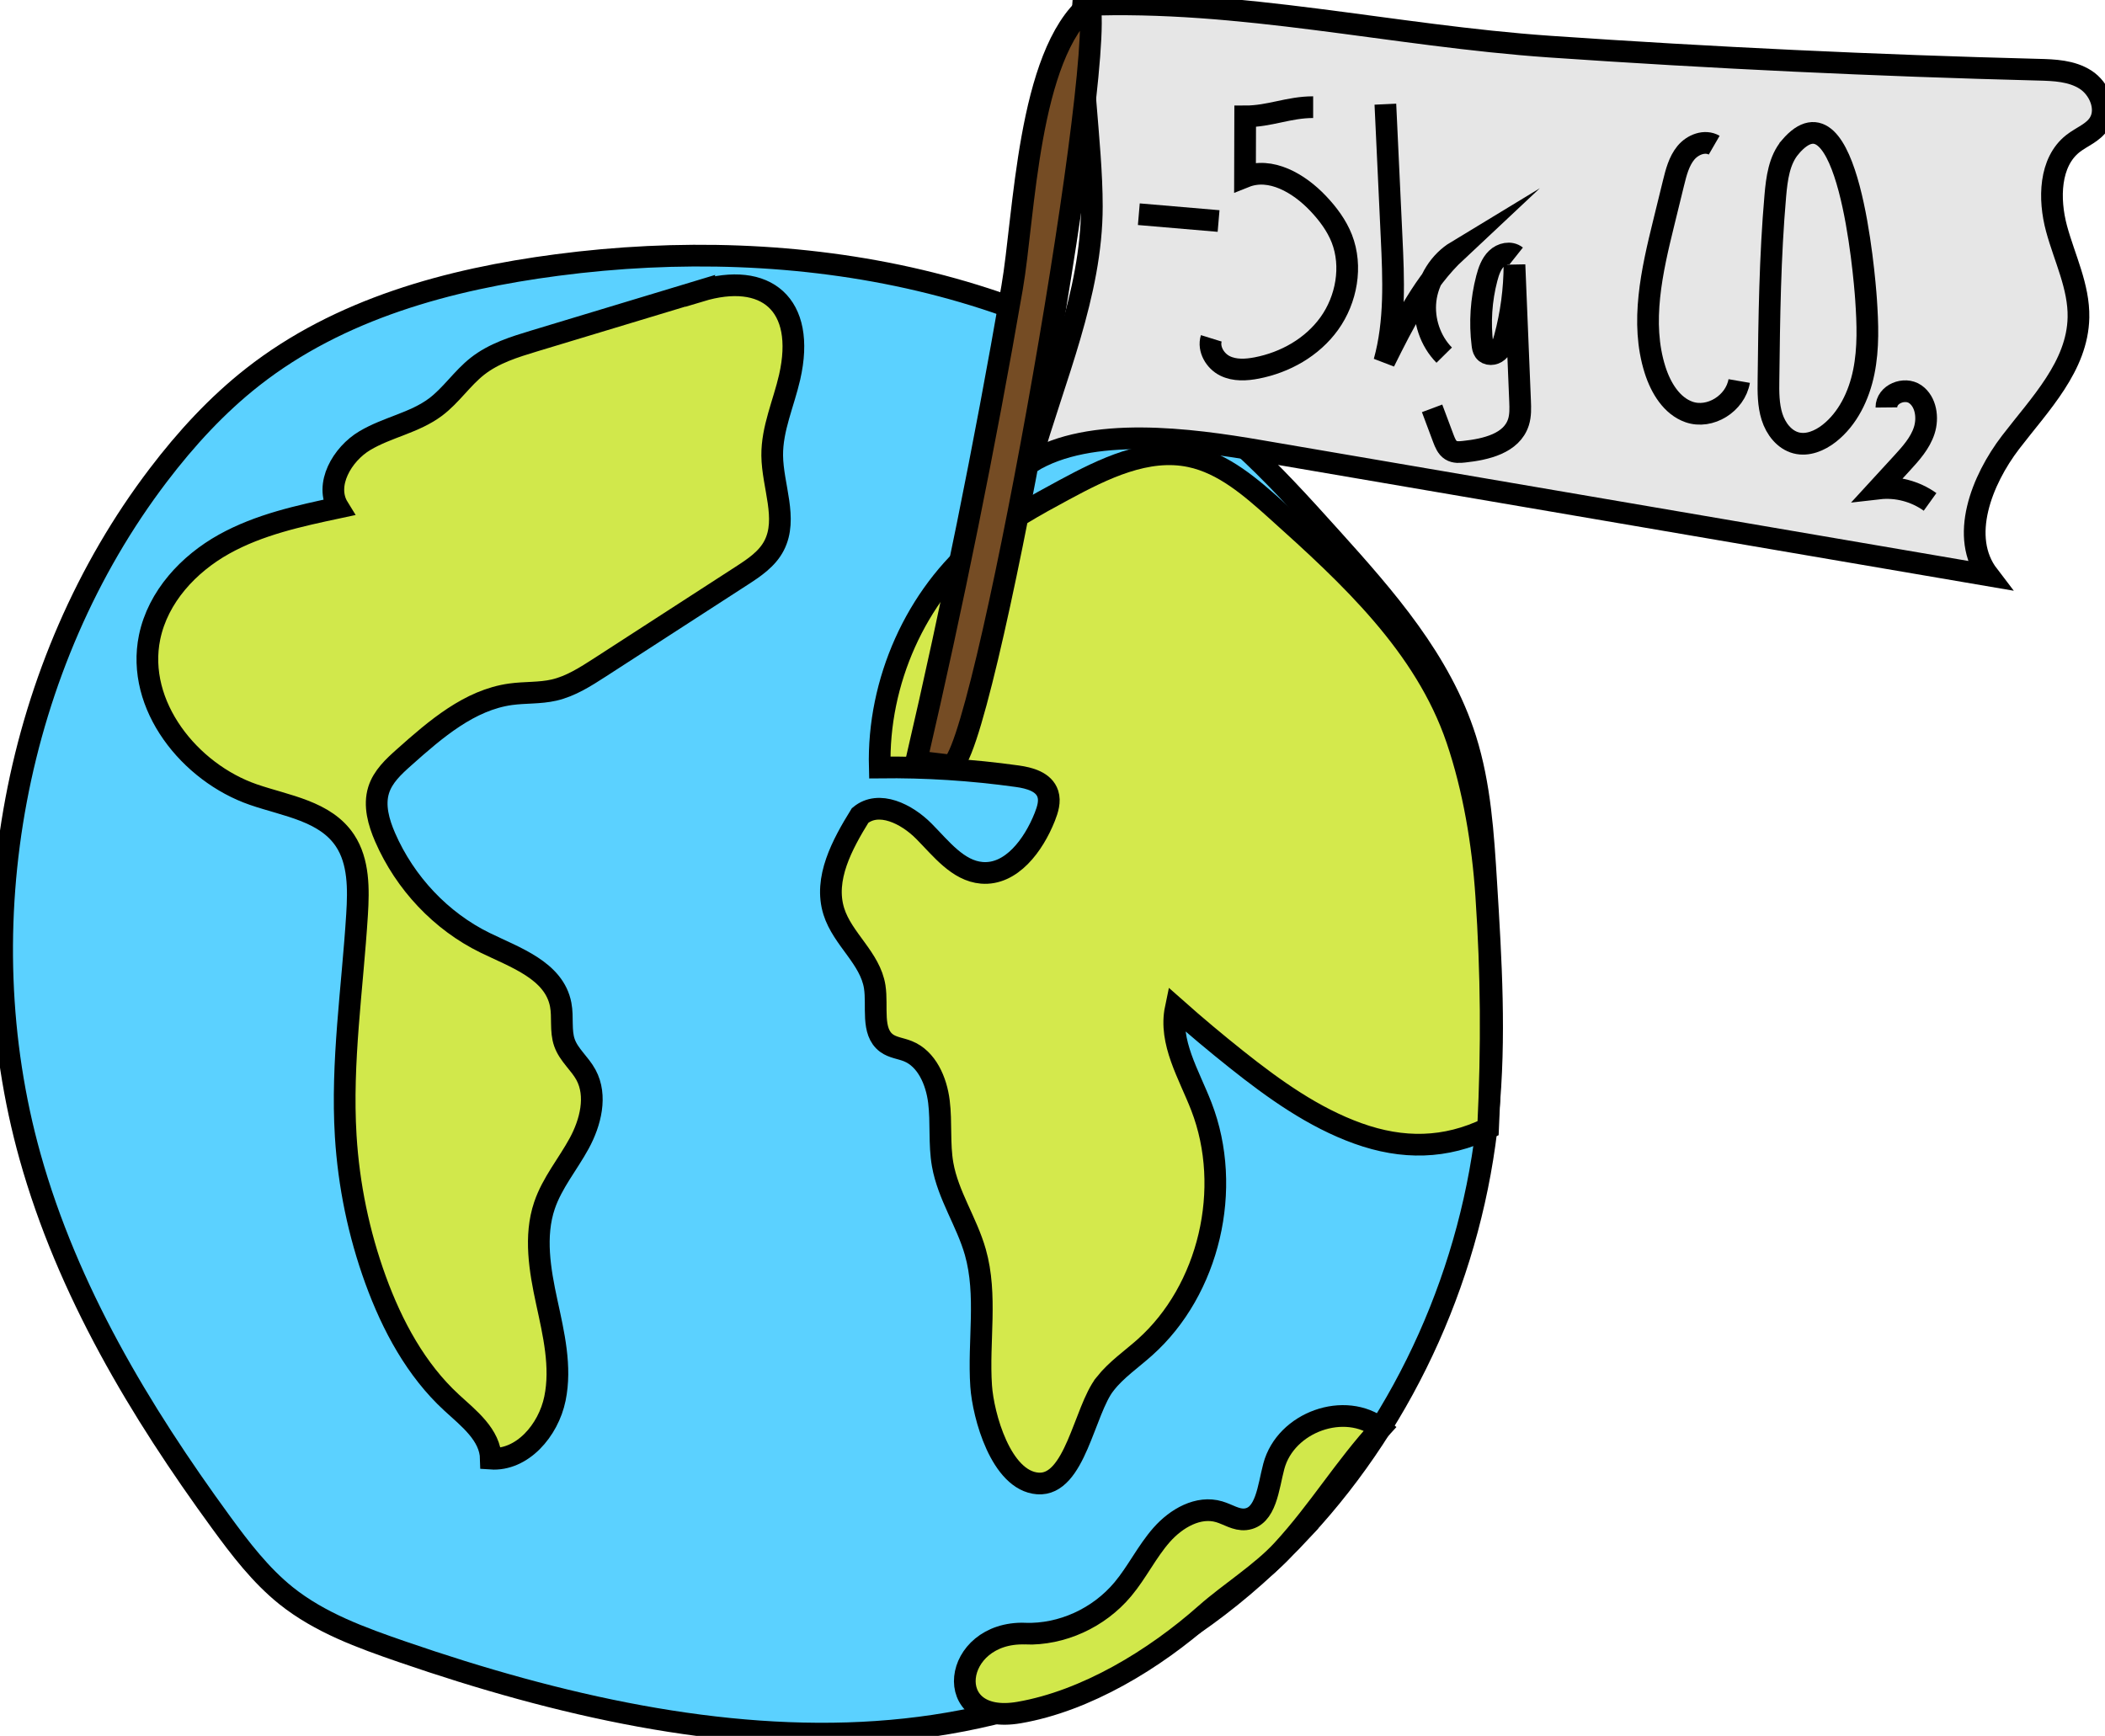 <svg width="97" height="80" viewBox="0 0 97 80" fill="none" xmlns="http://www.w3.org/2000/svg">
<g clip-path="url(#clip0_175_473)">
<path d="M60.058 70.45C64.819 65.315 67.87 58.489 68.571 51.389C68.924 47.833 68.706 44.246 68.486 40.679C68.349 38.446 68.207 36.184 67.534 34.058C66.395 30.458 63.846 27.562 61.354 24.797C59.99 23.282 58.621 21.767 57.112 20.407C48.702 12.817 36.716 10.766 25.676 12.213C20.695 12.865 15.648 14.231 11.64 17.377C10.001 18.663 8.57 20.221 7.295 21.897C0.681 30.58 -1.593 42.665 1.387 53.309C3.115 59.48 6.447 65.036 10.183 70.155C11.077 71.379 12.007 72.594 13.176 73.534C14.744 74.79 16.657 75.478 18.536 76.126C32.968 81.104 48.544 82.869 60.06 70.452L60.058 70.45Z" fill="#5BD1FF" stroke="black" stroke-miterlimit="10"/>
<path d="M32.272 13.399C29.723 14.169 27.174 14.939 24.625 15.711C23.705 15.99 22.763 16.279 22 16.879C21.297 17.432 20.787 18.221 20.072 18.758C19.1 19.488 17.852 19.688 16.811 20.308C15.77 20.927 14.942 22.345 15.59 23.393C13.784 23.779 11.949 24.173 10.323 25.079C8.698 25.985 7.283 27.49 6.894 29.366C6.246 32.508 8.746 35.608 11.673 36.619C13.19 37.143 14.995 37.373 15.901 38.743C16.539 39.709 16.527 40.972 16.454 42.142C16.242 45.546 15.723 48.947 15.931 52.353C16.07 54.619 16.535 56.861 17.306 58.984C18.076 61.102 19.176 63.137 20.805 64.636C21.598 65.366 22.593 66.122 22.619 67.224C24.06 67.323 25.269 65.928 25.572 64.458C25.875 62.989 25.512 61.469 25.195 60.004C24.878 58.537 24.611 56.974 25.09 55.556C25.443 54.512 26.167 53.655 26.69 52.694C27.213 51.732 27.524 50.502 27.003 49.538C26.718 49.011 26.212 48.623 26.012 48.056C25.816 47.503 25.949 46.881 25.838 46.303C25.538 44.727 23.747 44.13 22.349 43.447C20.327 42.458 18.664 40.7 17.744 38.582C17.449 37.901 17.227 37.125 17.447 36.415C17.642 35.787 18.145 35.325 18.625 34.898C20.076 33.604 21.639 32.256 23.532 31.996C24.194 31.905 24.874 31.953 25.526 31.804C26.296 31.628 26.981 31.187 27.651 30.755C29.826 29.35 32 27.942 34.172 26.537C34.747 26.165 35.35 25.765 35.671 25.143C36.313 23.903 35.598 22.4 35.584 20.993C35.572 19.754 36.111 18.59 36.387 17.385C37.158 14.004 35.281 12.497 32.27 13.408L32.272 13.399Z" fill="#D1E84B" stroke="black" stroke-miterlimit="10"/>
<path d="M50.921 63.779C51.44 63.123 52.134 62.65 52.754 62.097C55.721 59.453 56.821 54.772 55.362 50.999C54.792 49.521 53.852 48.029 54.177 46.473C55.091 47.284 56.027 48.068 56.982 48.828C58.706 50.2 60.526 51.501 62.578 52.237C64.629 52.974 66.607 52.952 68.573 51.996C68.758 48.198 68.73 44.867 68.488 41.286C68.326 38.856 67.907 36.351 67.135 34.074C65.662 29.738 62.181 26.53 58.835 23.527C57.648 22.46 56.387 21.356 54.849 21.034C52.853 20.615 50.857 21.598 49.047 22.572C47.712 23.292 46.372 24.027 45.19 24.999C42.209 27.453 40.433 31.416 40.54 35.37C42.659 35.344 44.778 35.48 46.877 35.773C47.44 35.851 48.106 36.029 48.286 36.588C48.397 36.933 48.278 37.309 48.146 37.645C47.626 38.958 46.599 40.339 45.24 40.225C44.14 40.132 43.369 39.11 42.576 38.31C41.783 37.509 40.496 36.865 39.634 37.583C38.81 38.919 37.949 40.497 38.425 42.008C38.826 43.282 40.102 44.157 40.308 45.48C40.449 46.386 40.134 47.54 40.851 48.072C41.137 48.283 41.507 48.312 41.834 48.444C42.703 48.791 43.149 49.812 43.267 50.772C43.386 51.732 43.27 52.716 43.438 53.67C43.69 55.092 44.55 56.316 44.944 57.703C45.507 59.684 45.073 61.812 45.212 63.874C45.303 65.23 46.124 68.239 47.822 68.367C49.543 68.497 49.959 64.997 50.921 63.781V63.779Z" fill="#D4E94C" stroke="black" stroke-miterlimit="10"/>
<path d="M47.236 75.29C48.927 75.344 50.627 74.572 51.739 73.245C52.397 72.46 52.851 71.507 53.527 70.739C54.203 69.971 55.222 69.385 56.183 69.672C56.588 69.791 56.968 70.062 57.386 70.019C58.346 69.922 58.441 68.541 58.699 67.573C59.246 65.529 61.983 64.557 63.614 65.827C61.941 67.647 60.774 69.616 59.101 71.436C58.122 72.501 56.639 73.424 55.561 74.38C53.206 76.469 50.053 78.392 46.956 78.925C43.323 79.55 43.86 75.181 47.236 75.286V75.29Z" fill="#D1E84B" stroke="black" stroke-miterlimit="10"/>
<path d="M47.475 21.319C50.218 19.606 54.874 20.231 58.029 20.772C69.229 22.687 80.428 24.603 91.627 26.518C90.281 24.759 91.308 22.136 92.653 20.38C94.001 18.621 95.734 16.875 95.777 14.627C95.805 13.212 95.135 11.897 94.766 10.533C94.398 9.168 94.436 7.47 95.522 6.617C95.926 6.299 96.455 6.122 96.731 5.678C97.139 5.02 96.745 4.083 96.103 3.672C95.46 3.261 94.667 3.23 93.914 3.212C86.408 3.02 78.907 2.665 71.415 2.149C64.111 1.643 57.181 -0.06 49.905 0.235C49.677 2.875 50.315 6.526 50.313 9.515C50.313 13.55 48.569 17.447 47.475 21.319Z" fill="#E6E6E6" stroke="black" stroke-miterlimit="10"/>
<path d="M43.797 35.278C43.271 35.214 42.746 35.15 42.221 35.088C43.898 27.855 45.372 20.574 46.639 13.251C47.212 9.944 47.354 2.514 50.207 0.18C50.93 3.249 45.22 35.449 43.797 35.278Z" fill="#754C24" stroke="black" stroke-miterlimit="10"/>
<path d="M52.478 9.872L56.153 10.186" stroke="black" stroke-miterlimit="10"/>
<path d="M60.511 4.939C59.377 4.939 58.513 5.364 57.379 5.364C57.377 6.293 57.373 7.222 57.371 8.151C58.548 7.68 59.855 8.442 60.739 9.375C61.189 9.849 61.591 10.384 61.833 10.999C62.33 12.277 62.049 13.804 61.256 14.908C60.463 16.012 59.214 16.706 57.912 16.958C57.422 17.053 56.895 17.084 56.445 16.861C55.995 16.638 55.664 16.087 55.817 15.593" stroke="black" stroke-miterlimit="10"/>
<path d="M63.839 4.801L64.126 10.933C64.217 12.857 64.302 14.822 63.789 16.671C64.699 14.84 65.642 12.966 67.115 11.587C66.344 12.054 65.801 12.91 65.692 13.831C65.583 14.751 65.91 15.719 66.55 16.367" stroke="black" stroke-miterlimit="10"/>
<path d="M69.865 11.8C69.602 11.591 69.201 11.682 68.96 11.918C68.718 12.153 68.601 12.493 68.513 12.826C68.254 13.816 68.184 14.863 68.311 15.882C68.323 15.986 68.341 16.091 68.398 16.175C68.533 16.376 68.844 16.355 69.023 16.196C69.201 16.037 69.279 15.792 69.342 15.556C69.635 14.466 69.786 13.333 69.788 12.202C69.873 14.295 69.96 16.388 70.046 18.481C70.059 18.807 70.071 19.141 69.974 19.451C69.663 20.44 68.466 20.71 67.473 20.817C67.265 20.84 67.039 20.859 66.858 20.745C66.678 20.632 66.589 20.411 66.511 20.206C66.339 19.744 66.165 19.282 65.992 18.819" stroke="black" stroke-miterlimit="10"/>
<path d="M78.991 6.691C78.564 6.444 78.002 6.66 77.684 7.046C77.367 7.432 77.237 7.942 77.116 8.435C76.967 9.044 76.816 9.653 76.668 10.262C76.121 12.487 75.576 14.861 76.265 17.042C76.529 17.876 77.032 18.708 77.833 18.987C78.796 19.323 79.964 18.601 80.144 17.56" stroke="black" stroke-miterlimit="10"/>
<path d="M82.496 6.778C81.987 7.375 81.878 8.223 81.808 9.018C81.562 11.833 81.527 14.661 81.493 17.486C81.485 18.066 81.481 18.658 81.656 19.209C81.83 19.761 82.225 20.27 82.766 20.411C83.295 20.549 83.854 20.314 84.29 19.973C85.148 19.3 85.663 18.235 85.885 17.141C86.108 16.047 86.064 14.914 85.989 13.8C85.909 12.634 85.154 3.668 82.496 6.776V6.778Z" stroke="black" stroke-miterlimit="10"/>
<path d="M86.927 18.778C86.921 18.159 87.763 17.823 88.257 18.167C88.751 18.512 88.86 19.255 88.669 19.841C88.479 20.427 88.055 20.896 87.645 21.344C87.288 21.734 86.931 22.124 86.574 22.512C87.399 22.417 88.255 22.64 88.939 23.131" stroke="black" stroke-miterlimit="10"/>
</g>
<defs>
<clipPath id="clip0_175_473">
<rect width="97" height="80" fill="white"/>
</clipPath>
</defs>
</svg>
